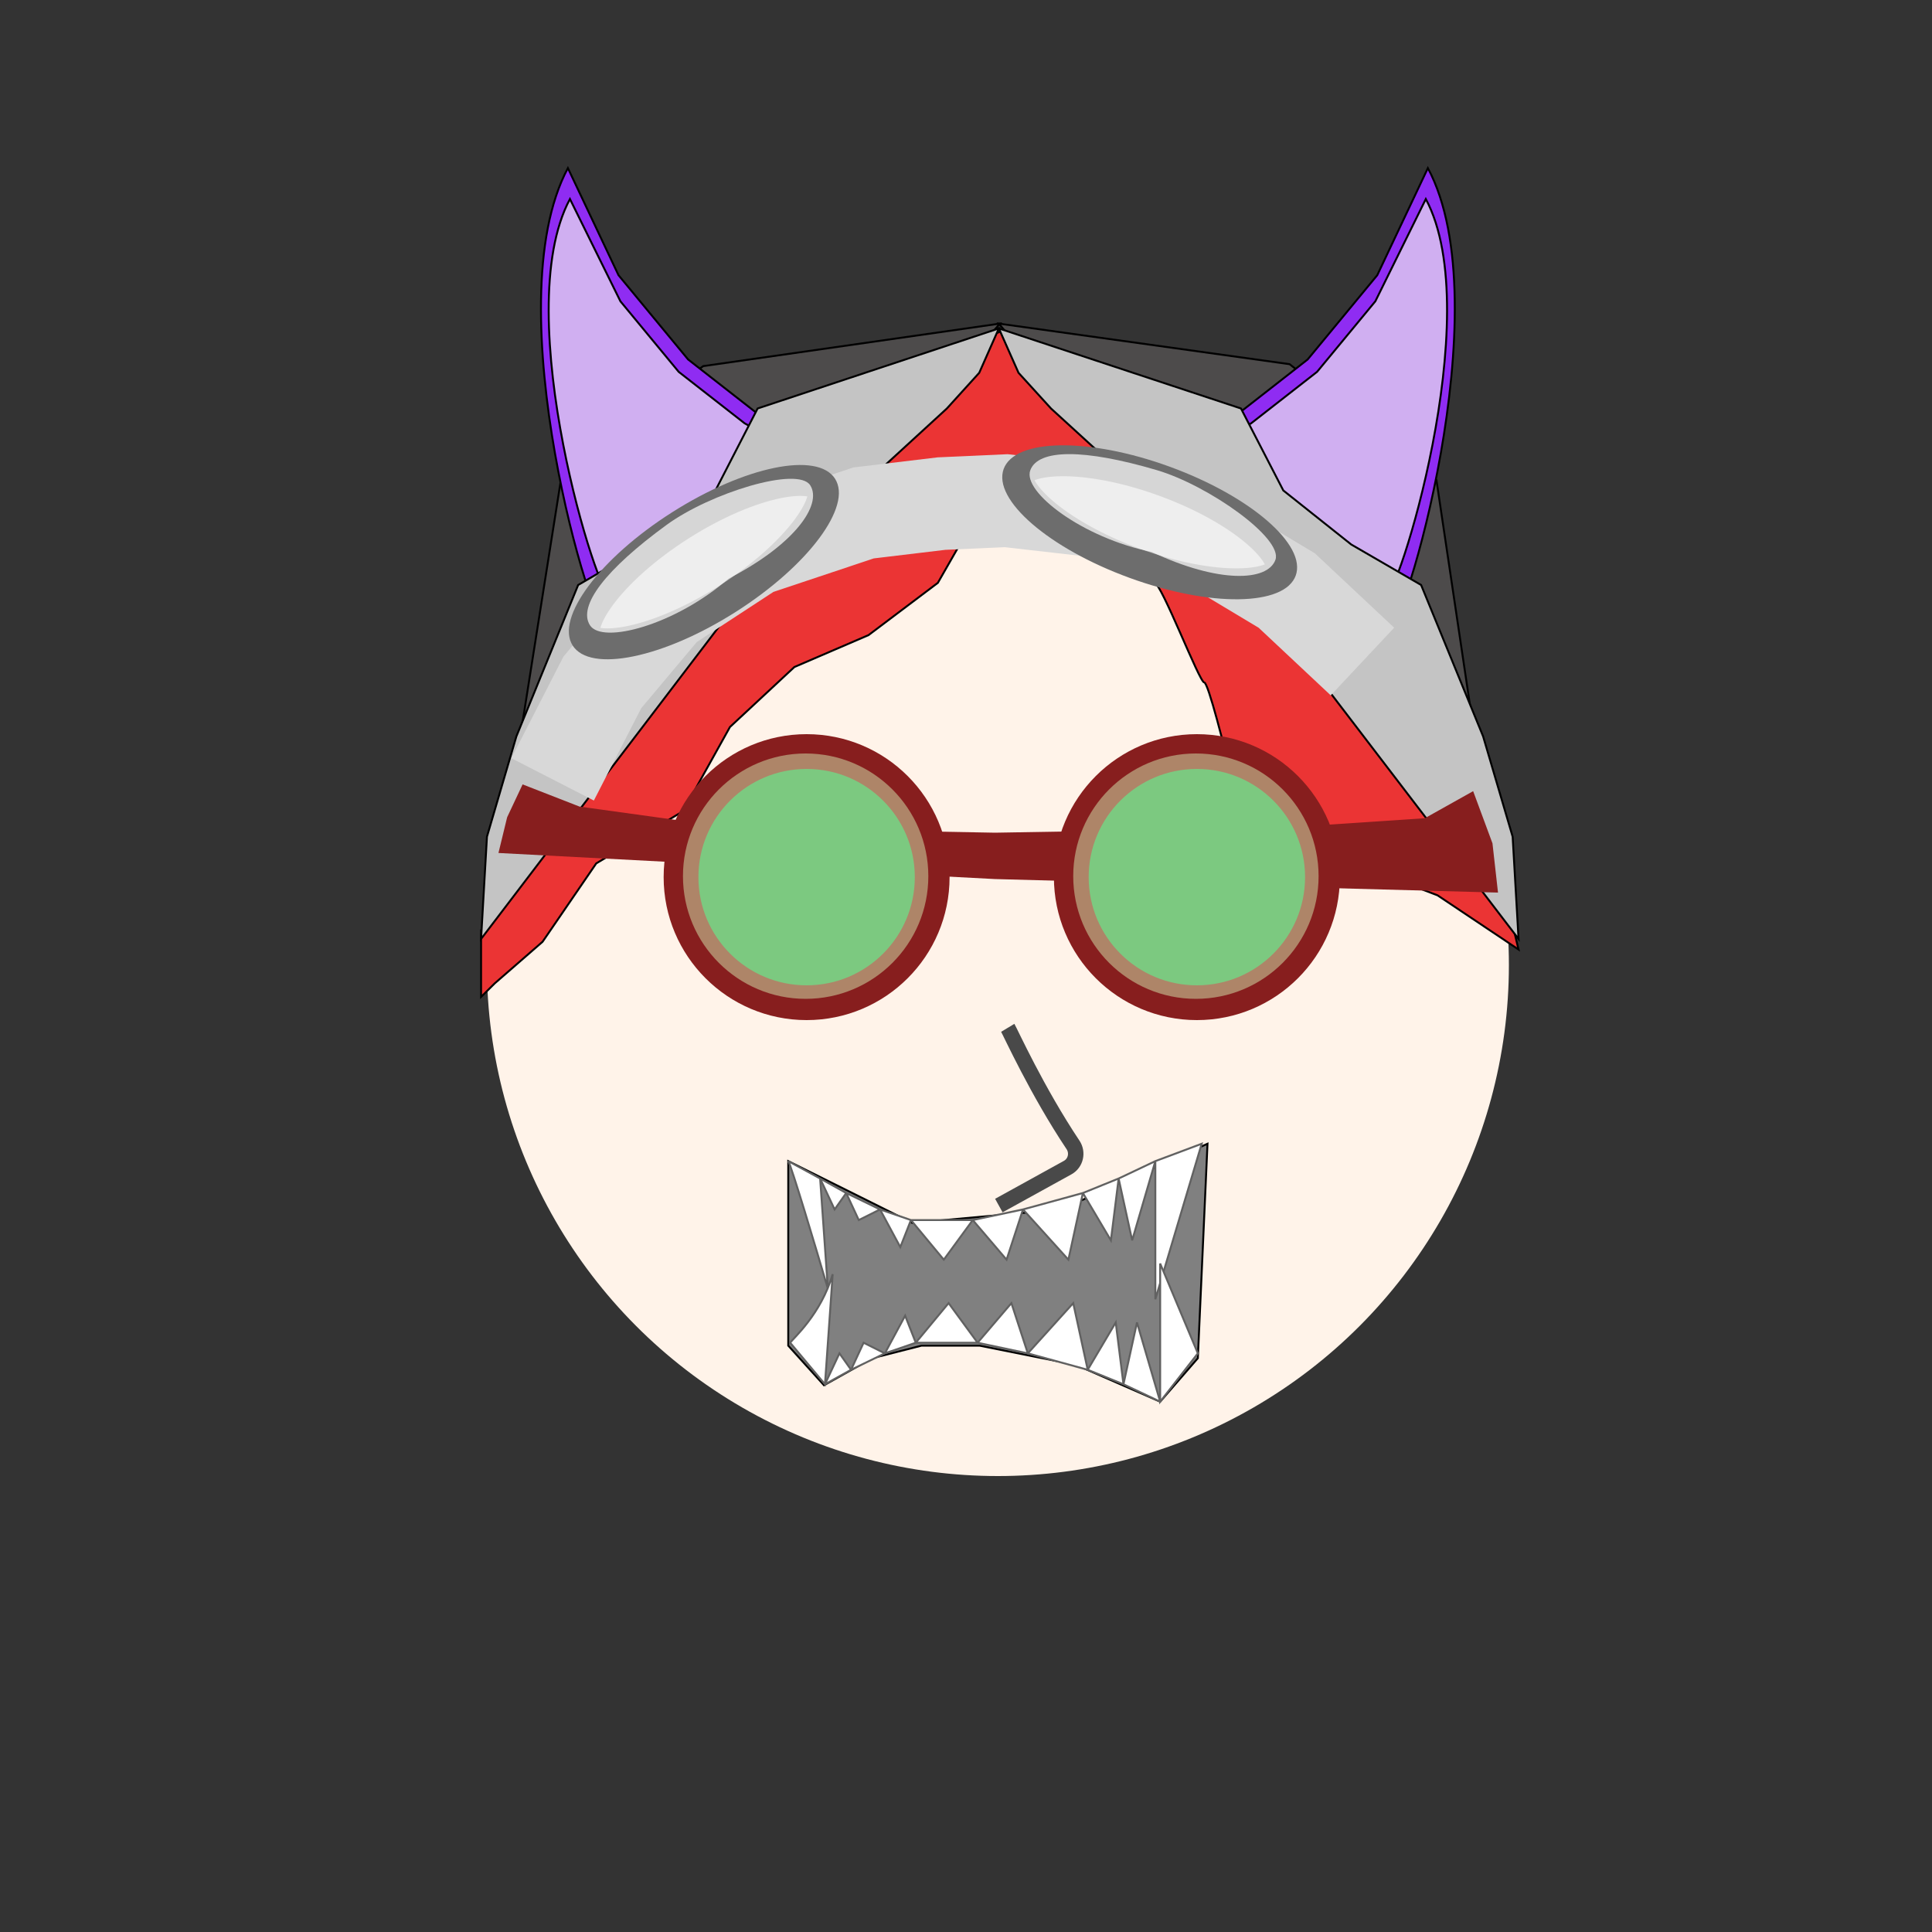
    <svg width="1000" height="1000" viewBox="0 0 1000 1000" fill="none" xmlns="http://www.w3.org/2000/svg">
        
<rect x="0" y="0" width="1000" height="1000" fill="#333333" stroke="none"/>
        
<circle cx="516.5" cy="499.5" r="264.5" fill="#FFF3E9"/>

        
<path d="M667.5 188.5L517 167.5L778 480L743.5 248.5L667.5 188.5Z" fill="#4D4B4B" stroke="black"/>
<path d="M364 189.5L517.5 167.5L253.5 481L291.5 241L364 189.5Z" fill="#4D4B4B" stroke="black"/>
<path d="M485.421 301.689L519.268 242.604L545.032 261.631C561.366 274.984 594.741 301.689 597.57 301.689C601.106 301.689 620.808 353.264 623.334 353.264C625.355 353.264 633.943 387.313 637.984 404.338L700.626 446.9L744.071 463.424L786 491.464L777.412 455.913L720.327 340.245L654.15 231.087L580.899 199.541L519.268 171L485.421 185.02L418.233 242.604L315.683 353.264L249 481.45V516L256.072 508.99L280.826 487.459L308.611 446.9L353.571 419.861L377.819 376.298L411.161 345.253L449.554 328.729L485.421 301.689Z" fill="#EB3434" stroke="black"/>
<path d="M739.064 87C777.423 158.739 725.03 330.341 719.417 323.819L689.946 291.211L658.603 263.901L629.132 246.782L602 236.999L636.149 217.842L676.848 186.048L712.868 142.434L739.064 87Z" fill="#8F2CF2" stroke="black"/>
<path d="M738.005 103C770.141 163.084 722.07 313.317 717.367 307.855L692.677 280.544L666.42 257.671L641.731 243.332L619 235.139L647.609 219.094L681.704 192.466L711.881 155.937L738.005 103Z" fill="#D0AFF1" stroke="black"/>
<path d="M293.936 87C255.577 158.739 307.97 330.341 313.583 323.819L343.054 291.211L374.397 263.901L403.868 246.782L431 236.999L396.851 217.842L356.152 186.048L320.132 142.434L293.936 87Z" fill="#8F2CF2" stroke="black"/>
<path d="M294.995 103C262.859 163.084 310.93 313.317 315.633 307.855L340.323 280.544L366.58 257.671L391.269 243.332L414 235.139L385.391 219.094L351.296 192.466L321.119 155.937L294.995 103Z" fill="#D0AFF1" stroke="black"/>
<path d="M517 170L642.33 211.434L664.237 253.867L699.39 281.823L735.562 302.79L767.659 381.166L782.943 433.084L786 486L652.009 310.777L581.703 245.88L544.002 211.434L527.189 192.964L517 170Z" fill="#C4C4C4" stroke="black"/>
<path d="M517 170L392.136 211.434L370.311 253.867L335.288 281.823L299.25 302.79L267.273 381.166L252.045 433.084L249 486L382.492 310.777L452.538 245.88L490.098 211.434L506.848 192.964L517 170Z" fill="#C4C4C4" stroke="black"/>

        
<path d="M270.5 406L300 417.5L379.5 428.5L515 431L663 428.5L737.5 423.5L762.5 409.5L772.5 436.5L775.363 462L515 455L258 441.5L262.5 423L270.5 406Z" fill="#871E1E"/>
<circle cx="417.5" cy="454" r="65" fill="#2A9C4A" stroke="#871E1E" stroke-width="18"/>
<circle cx="417" cy="453.5" r="63.5" fill="#DBFEC0" fill-opacity="0.46"/>
<circle cx="619.5" cy="454" r="65" fill="#2A9C4A" stroke="#871E1E" stroke-width="18"/>
<circle cx="619" cy="453.5" r="63.5" fill="#DBFEC0" fill-opacity="0.46"/>

        
<path d="M521.605 532C522.958 534.252 536.752 564.692 555.393 592.602C558.052 596.582 556.82 602.03 552.629 604.342L517 624" stroke="#494949" stroke-width="8"/>

        
<path d="M408 696.5V601L472.273 633L549.273 626L625 592L620 703L600.5 725.5L557 706.5L507 696.5H477L451.5 703L426.5 717L408 696.5Z" fill="#808080" stroke="black"/>
<path d="M428.5 667C422.333 646 409.6 603.4 408 601L424.5 610L438 617.5L455.5 626L471.5 631.5H503.5L529.5 626L560.5 617.5L579 610L598 601L622 592L598 672.5V601L586 642L579 610L575 642L560.5 617.5L553 652L529.5 626L521 652L503.5 631.5L488.5 652L471.5 631.5L466 645.5L455.5 626L444.5 631.5L438 617.5L432 626L424.5 610L428.5 667Z" fill="white"/>
<path d="M424.5 610L428.5 667C422.333 646 409.6 603.4 408 601L424.5 610ZM424.5 610L432 626L438 617.5M424.5 610L438 617.5M438 617.5L444.5 631.5L455.5 626M438 617.5L455.5 626M455.5 626L466 645.5L471.5 631.5M455.5 626L471.5 631.5M471.5 631.5L488.5 652L503.5 631.5M471.5 631.5H503.5M503.5 631.5L521 652L529.5 626M503.5 631.5L529.5 626M529.5 626L553 652L560.5 617.5M529.5 626L560.5 617.5M560.5 617.5L575 642L579 610M560.5 617.5L579 610M579 610L586 642L598 601M579 610L598 601M598 601V672.5L622 592L598 601Z" stroke="#616161"/>
<path d="M431 659.5C424.833 680.5 410.6 692.6 409 695L427 716.5L440.5 709L458 700.5L474 695H506L532 700.5L563 709L581.5 716.5L600.5 725.5L620 700.5L600.5 654V725.5L588.5 684.5L581.5 716.5L577.5 684.5L563 709L555.5 674.5L532 700.5L523.5 674.5L506 695L491 674.5L474 695L468.5 681L458 700.5L447 695L440.5 709L434.5 700.5L427 716.5L431 659.5Z" fill="white"/>
<path d="M427 716.5L431 659.5C424.833 680.5 410.6 692.6 409 695L427 716.5ZM427 716.5L434.5 700.5L440.5 709M427 716.5L440.5 709M440.5 709L447 695L458 700.5M440.5 709L458 700.5M458 700.5L468.5 681L474 695M458 700.5L474 695M474 695L491 674.5L506 695M474 695H506M506 695L523.5 674.5L532 700.5M506 695L532 700.5M532 700.5L555.5 674.5L563 709M532 700.5L563 709M563 709L577.5 684.5L581.5 716.5M563 709L581.5 716.5M581.5 716.5L588.5 684.5L600.5 725.5M581.5 716.5L600.5 725.5M600.5 725.5V654L620 700.5L600.5 725.5Z" stroke="#616161"/>

        
<path d="M286.029 403.398L311.787 353.184L344.559 314.164L389.769 284.592L446.965 265.49L487.288 260.664L520.754 259.151L571.064 264.885L620.215 278.179L666.002 305.64L705.202 342.407" stroke="#D8D8D8" stroke-width="48"/>
<path d="M425.485 252.11C426.106 253.087 426.698 255.113 425.581 259.107C424.465 263.096 421.855 268.143 417.534 273.927C408.928 285.447 394.583 298.501 376.432 310.031C358.281 321.56 340.368 328.997 326.282 331.891C319.21 333.344 313.532 333.561 309.447 332.876C305.358 332.19 303.775 330.793 303.154 329.816C302.534 328.839 301.942 326.812 303.059 322.819C304.175 318.83 306.785 313.783 311.106 307.999C319.712 296.479 334.057 283.425 352.208 271.895C370.359 260.366 388.272 252.929 402.358 250.035C409.43 248.582 415.107 248.364 419.193 249.05C423.282 249.736 424.865 251.133 425.485 252.11Z" fill="#C4C4C4" stroke="#6D6D6D" stroke-width="16"/>
<path d="M419.378 251.191C425.746 261.217 411.22 281.931 377.117 299.467C349.601 323.453 311.722 333.646 305.354 323.621C298.986 313.595 313.46 294.697 345.073 271.651C367.722 255.14 413.01 241.166 419.378 251.191Z" fill="#FDFDFD" fill-opacity="0.73"/>
<path d="M663.137 295.202C662.74 296.29 661.492 297.993 657.645 299.538C653.801 301.082 648.208 302.084 640.989 302.179C626.611 302.367 607.521 298.936 587.323 291.558C567.125 284.18 550.318 274.498 539.447 265.087C533.988 260.362 530.358 255.99 528.414 252.332C526.469 248.671 526.613 246.565 527.01 245.477C527.407 244.39 528.655 242.687 532.502 241.142C536.346 239.598 541.939 238.595 549.158 238.501C563.536 238.313 582.626 241.744 602.824 249.122C623.022 256.5 639.829 266.181 650.701 275.593C656.159 280.318 659.789 284.689 661.733 288.347C663.678 292.009 663.534 294.115 663.137 295.202Z" fill="#C4C4C4" stroke="#6D6D6D" stroke-width="16"/>
<path d="M660.147 289.798C656.072 300.954 630.795 302.043 596.12 285.669C560.338 278.447 529.189 254.606 533.264 243.45C537.339 232.294 561.143 232.268 598.674 243.313C625.561 251.226 664.222 278.642 660.147 289.798Z" fill="#FDFDFD" fill-opacity="0.73"/>

    </svg>
